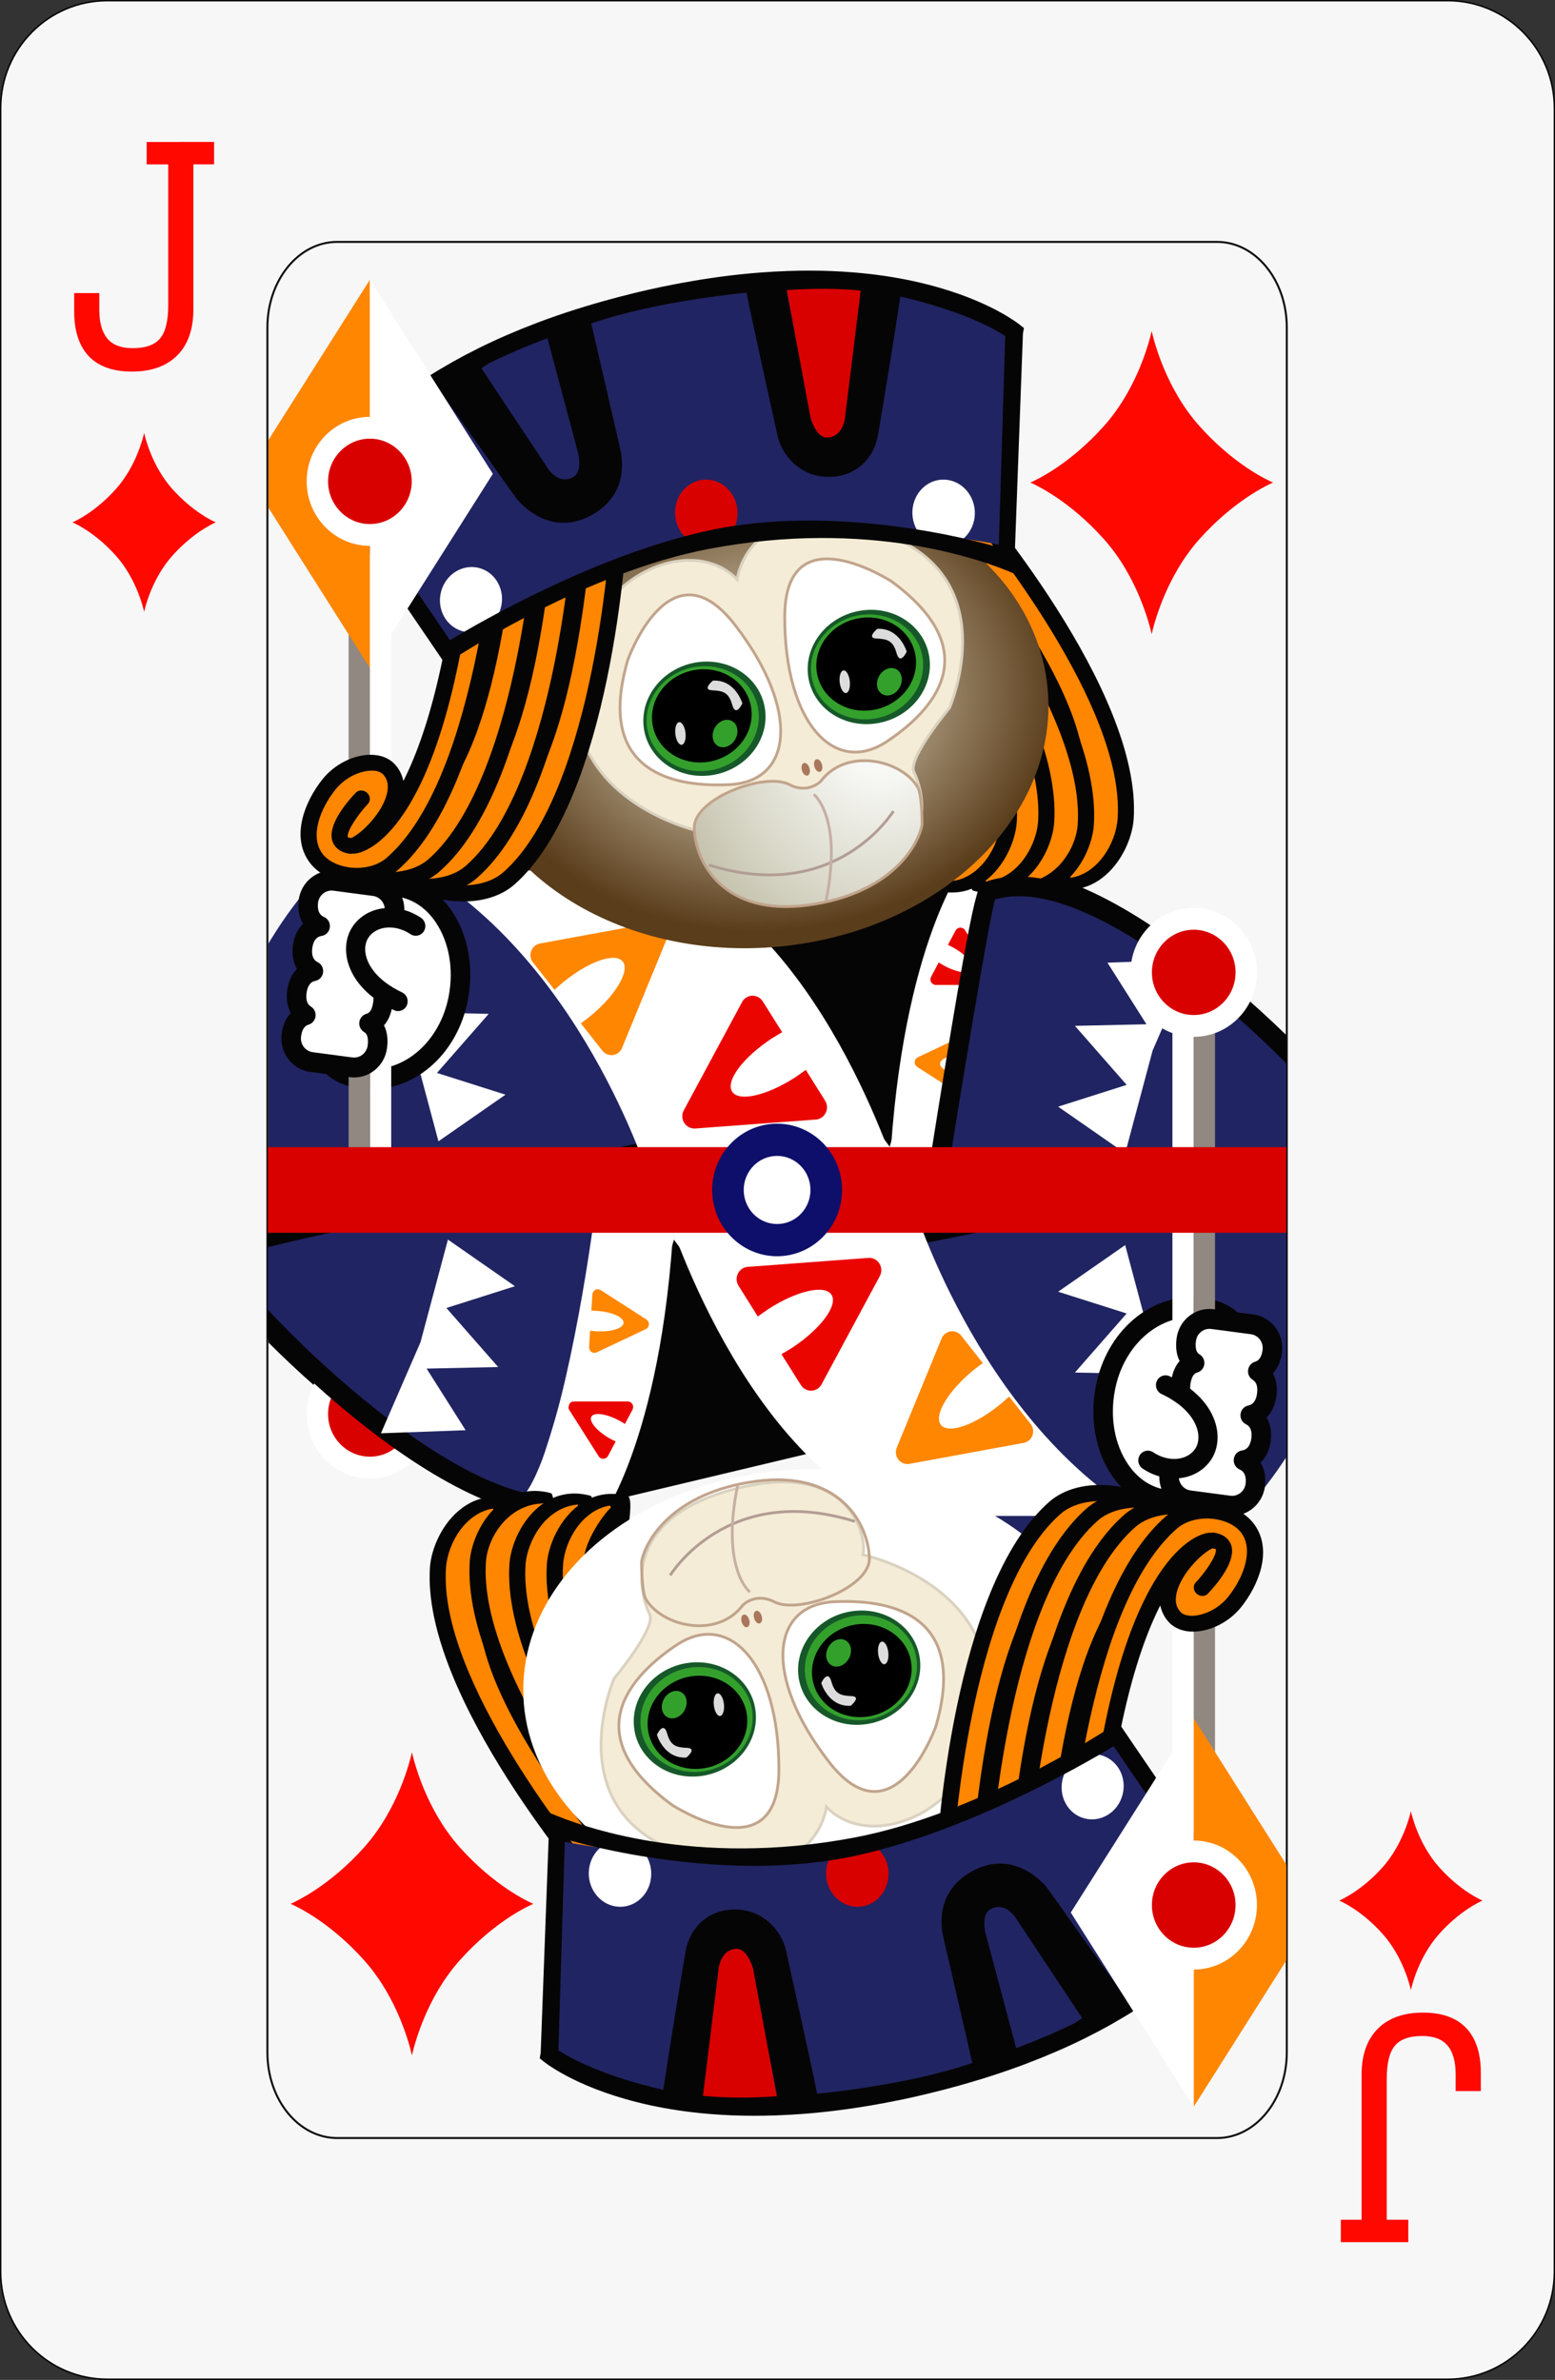 <?xml version="1.0" encoding="UTF-8" standalone="no"?>
<!-- Generator: Adobe Illustrator 12.0.0, SVG Export Plug-In . SVG Version: 6.00 Build 51448)  -->
<svg
   xmlns:dc="http://purl.org/dc/elements/1.1/"
   xmlns:cc="http://web.resource.org/cc/"
   xmlns:rdf="http://www.w3.org/1999/02/22-rdf-syntax-ns#"
   xmlns:svg="http://www.w3.org/2000/svg"
   xmlns="http://www.w3.org/2000/svg"
   xmlns:xlink="http://www.w3.org/1999/xlink"
   xmlns:sodipodi="http://sodipodi.sourceforge.net/DTD/sodipodi-0.dtd"
   xmlns:inkscape="http://www.inkscape.org/namespaces/inkscape"
   version="1.1"
   id="图层_1"
   width="98.098"
   height="150.085"
   viewBox="0 0 98.098 150.085"
   overflow="visible"
   enable-background="new 0 0 98.098 150.085"
   xml:space="preserve"
   sodipodi:version="0.32"
   inkscape:version="0.45.1"
   sodipodi:docname="24.svg"
   sodipodi:docbase="/home/zhangxin/桌面/简化版扑克"
   inkscape:output_extension="org.inkscape.output.svg.inkscape"><rect x="0" y="0" width="98.098" height="150.085" fill="#333333" stroke="none"/><defs
   id="defs724"><radialGradient
     inkscape:collect="always"
     xlink:href="#XMLID_76_"
     id="radialGradient3229"
     gradientUnits="userSpaceOnUse"
     gradientTransform="matrix(-1.069,0.145,-0.137,-1.171,2065.607,26.358)"
     cx="1853.243"
     cy="212.448"
     r="12.094" /><radialGradient
     inkscape:collect="always"
     xlink:href="#XMLID_75_"
     id="radialGradient3235"
     gradientUnits="userSpaceOnUse"
     gradientTransform="matrix(-1.251,0.145,-0.136,-0.995,2407.285,14.758)"
     cx="1859.327"
     cy="241.573"
     r="14.678" /><radialGradient
     inkscape:collect="always"
     xlink:href="#XMLID_75_"
     id="radialGradient5916"
     gradientUnits="userSpaceOnUse"
     gradientTransform="matrix(-1.251,0.145,-0.136,-0.995,2407.285,14.758)"
     cx="1859.327"
     cy="241.573"
     r="14.678" /><radialGradient
     inkscape:collect="always"
     xlink:href="#XMLID_76_"
     id="radialGradient5918"
     gradientUnits="userSpaceOnUse"
     gradientTransform="matrix(-1.069,0.145,-0.137,-1.171,2065.607,26.358)"
     cx="1853.243"
     cy="212.448"
     r="12.094" /><radialGradient
     inkscape:collect="always"
     xlink:href="#XMLID_75_"
     id="radialGradient6166"
     gradientUnits="userSpaceOnUse"
     gradientTransform="matrix(-1.251,0.145,-0.136,-0.995,2407.285,14.758)"
     cx="1859.327"
     cy="241.573"
     r="14.678" /><radialGradient
     inkscape:collect="always"
     xlink:href="#XMLID_76_"
     id="radialGradient6168"
     gradientUnits="userSpaceOnUse"
     gradientTransform="matrix(-1.069,0.145,-0.137,-1.171,2065.607,26.358)"
     cx="1853.243"
     cy="212.448"
     r="12.094" /></defs><sodipodi:namedview
   inkscape:window-height="713"
   inkscape:window-width="1024"
   inkscape:pageshadow="2"
   inkscape:pageopacity="0.0"
   guidetolerance="10.0"
   gridtolerance="10.0"
   objecttolerance="10.0"
   borderopacity="1.0"
   bordercolor="#666666"
   pagecolor="#ffffff"
   id="base"
   inkscape:zoom="3.2714793"
   inkscape:cx="49.048999"
   inkscape:cy="80.327573"
   inkscape:window-x="0"
   inkscape:window-y="0"
   inkscape:current-layer="图层_1" />
<path
   fill="#F7F7F7"
   stroke="#060506"
   stroke-width="0.088"
   d="M98.053,143.264c0,3.741-3.016,6.775-6.728,6.775H6.77  c-3.715,0-6.726-3.031-6.726-6.775V6.824c0-3.744,3.01-6.78,6.726-6.78h84.556c3.714,0,6.729,3.036,6.729,6.78L98.053,143.264  L98.053,143.264z"
   id="path3" /><g
   id="use5666"
   inkscape:tile-w="73.650827"
   inkscape:tile-h="78.153659"
   inkscape:tile-cx="49.023482"
   inkscape:tile-cy="56.14274"><path
     style="fill:#212462"
     d="M 46.621,74.939 C 46.621,74.939 44.814,51.585 30.811,50.664 C 16.806,49.743 12.29,71.252 12.29,71.252 L 12.29,75.399 L 27.714,75.192 C 21.886,76.304 12.416,78.225 12.825,78.898 C 15.292,82.942 29.367,96.928 36.351,94.256 C 36.64,94.147 38.837,80.507 39.708,75.031 L 46.621,74.939 z "
     id="path5672" /><g
     id="g5674">
	<polygon
   style="fill:#060506"
   points="46.305,59.147 60.6,55.742 57.38,68.133 56.126,72.312 46.305,59.147 "
   id="polygon5676" />
</g><g
     id="g5678">
	<path
   style="fill:#060506"
   d="M 12.261,78.556 C 12.164,78.775 12.18,79.026 12.303,79.229 C 14.852,83.407 29.107,97.699 36.568,94.846 C 37.003,94.681 37.265,94.576 40.672,72.886 L 40.812,71.997 L 39.945,72.17 L 32.022,73.753 C 12.865,77.177 12.409,78.215 12.261,78.556 z M 13.288,79.208 C 14.165,78.516 23.709,76.519 32.26,74.987 L 40.183,73.404 L 39.456,72.688 C 38.238,80.441 36.173,93.069 35.819,93.958 C 35.848,93.894 35.948,93.741 36.136,93.672 C 29.521,96.197 15.627,82.304 13.347,78.568 C 13.508,78.828 13.394,79.125 13.288,79.208 z "
   id="path5680" />
</g><g
     id="g5682">
	<polygon
   style="fill:#ffffff"
   points="27.566,82.078 30.831,85.801 26.316,85.9 28.777,89.785 24.497,89.94 23.436,89.98 25.932,84.233 27.66,77.764 31.889,80.705 27.566,82.078 "
   id="polygon5684" />
</g><g
     id="g5686">
	<path
   style="fill:#212462"
   d="M 65.906,75.716 L 57.981,77.299 C 57.981,77.299 61.335,55.966 61.694,55.829 C 68.678,53.16 82.755,67.146 85.22,71.19 C 85.811,72.157 65.906,75.716 65.906,75.716 z "
   id="path5688" />
</g><g
     id="g5690">
	<path
   style="fill:#060506"
   d="M 85.786,71.53 C 85.885,71.311 85.865,71.06 85.741,70.857 C 83.192,66.678 68.937,52.388 61.476,55.239 C 61.039,55.406 60.779,55.505 57.372,77.2 L 57.23,78.09 L 58.097,77.913 L 66.02,76.33 C 85.181,72.908 85.637,71.87 85.786,71.53 z M 84.758,70.878 C 83.88,71.574 74.336,73.57 65.787,75.1 L 57.861,76.683 L 58.59,77.399 C 59.809,69.646 61.87,57.017 62.226,56.129 C 62.199,56.197 62.099,56.345 61.91,56.417 C 68.525,53.89 82.424,67.787 84.699,71.521 C 84.538,71.258 84.652,70.961 84.758,70.878 z "
   id="path5692" />
</g><g
     id="g5694">
	<path
   style="fill:#ffffff"
   d="M 65.783,54.639 L 60.788,54.57 C 60.788,54.57 56.61,60.016 56.064,75.1 L 61.06,74.961 C 61.06,74.961 61.196,66.51 65.783,54.639 z "
   id="path5696" />
</g><g
     id="g5698">
	<path
   style="fill:#ff8600"
   d="M 60.997,65.212 L 57.899,66.676 C 57.789,66.728 57.711,66.841 57.706,66.968 C 57.697,67.093 57.76,67.215 57.861,67.282 L 60.75,69.137 C 60.852,69.202 60.979,69.207 61.085,69.151 C 61.189,69.097 61.263,68.987 61.273,68.866 L 61.335,67.836 C 61.258,67.834 61.095,67.832 60.992,67.826 C 60.039,67.764 59.279,67.426 59.304,67.07 C 59.325,66.716 60.116,66.478 61.075,66.541 C 61.174,66.547 61.319,66.565 61.415,66.577 L 61.478,65.546 C 61.484,65.424 61.428,65.308 61.332,65.238 C 61.23,65.171 61.102,65.16 60.997,65.212 z "
   id="path5700" />
</g><g
     id="g5702">
	<path
   style="fill:#eb0500"
   d="M 60.876,58.657 L 62.73,61.577 C 62.797,61.684 62.803,61.819 62.746,61.931 C 62.686,62.041 62.569,62.112 62.446,62.112 L 59.037,62.114 C 58.92,62.114 58.808,62.049 58.746,61.943 C 58.684,61.839 58.684,61.709 58.737,61.602 L 59.218,60.695 C 59.283,60.737 59.424,60.824 59.511,60.872 C 60.354,61.339 61.17,61.463 61.336,61.15 C 61.503,60.838 60.953,60.207 60.108,59.74 C 60.024,59.694 59.888,59.628 59.802,59.587 L 60.285,58.679 C 60.344,58.572 60.449,58.504 60.567,58.498 C 60.698,58.495 60.811,58.555 60.876,58.657 z "
   id="path5704" />
</g><g
     id="g5706">
	<path
   style="fill:#ffffff"
   d="M 61.168,73.616 L 60.882,73.304 L 60.555,73.571 C 60.766,72.006 62.661,58.363 65.29,55.591 L 65.731,56.027 C 63.71,58.163 61.909,68.101 61.168,73.636 L 61.131,73.928 C 61.124,73.95 60.841,73.93 60.841,73.93 L 60.553,73.91 L 60.553,73.616 L 61.168,73.616 L 61.168,73.616 z "
   id="path5708" />
</g><g
     id="g5710">
	<polygon
   style="fill:#ffffff"
   points="70.481,68.008 67.214,64.284 71.729,64.186 69.268,60.301 73.546,60.145 74.611,60.106 72.114,65.853 70.384,72.321 66.157,69.381 70.481,68.008 "
   id="polygon5712" />
</g><g
     id="g5714">
	<path
   style="fill:#ffffff"
   d="M 42.4,54.895 L 26.698,54.895 C 37.108,61.179 41.177,74.972 41.177,74.972 L 56.88,74.972 C 56.879,74.972 52.406,59.505 42.4,54.895 z "
   id="path5716" />
</g><g
     id="g5718">
	<path
   style="fill:#eb0500"
   d="M 46.812,63.196 L 43.138,70.021 C 43.003,70.269 43.014,70.572 43.165,70.812 C 43.314,71.048 43.58,71.186 43.858,71.167 L 51.47,70.602 C 51.738,70.583 51.974,70.421 52.091,70.174 C 52.214,69.933 52.195,69.642 52.052,69.412 L 50.833,67.469 C 50.688,67.574 50.394,67.789 50.21,67.913 C 48.403,69.094 46.599,69.507 46.184,68.838 C 45.763,68.167 46.884,66.671 48.688,65.488 C 48.874,65.369 49.161,65.2 49.344,65.096 L 48.119,63.149 C 47.974,62.92 47.72,62.786 47.452,62.794 C 47.182,62.802 46.938,62.956 46.812,63.196 z "
   id="path5720" />
</g><g
     id="g5722">
	<path
   style="fill:#ff8600"
   d="M 34.064,59.501 L 41.268,58.178 C 41.53,58.13 41.798,58.232 41.966,58.445 C 42.131,58.654 42.172,58.945 42.07,59.196 L 39.241,66.085 C 39.143,66.326 38.925,66.498 38.67,66.533 C 38.418,66.571 38.163,66.466 38.003,66.262 L 36.643,64.536 C 36.78,64.435 37.065,64.224 37.227,64.091 C 38.834,62.78 39.753,61.233 39.285,60.637 C 38.816,60.042 37.139,60.625 35.534,61.938 C 35.373,62.068 35.131,62.287 34.983,62.425 L 33.624,60.696 C 33.464,60.492 33.422,60.216 33.512,59.97 C 33.601,59.726 33.81,59.546 34.064,59.501 z "
   id="path5724" />
</g><g
     id="g5726">
	<polygon
   style="fill:#ffffff"
   points="27.566,67.662 30.831,63.937 26.316,63.839 28.777,59.954 24.497,59.799 23.436,59.758 25.932,65.506 27.66,71.974 31.889,69.034 27.566,67.662 "
   id="polygon5728" />
</g><g
     id="g5730">
	<path
   style="fill:#ff8600"
   d="M 57.78,31.049 C 67.69,42.786 68.396,47.974 67.705,50.157 C 67.339,51.309 66.795,56.007 66.924,55.952 C 69.112,55.058 70.893,53.393 71.014,51.637 C 71.56,43.584 60.621,31.061 60.621,31.061 L 57.78,31.049 z "
   id="path5732" />
</g><g
     id="g5734">
	<path
   style="fill:#060506"
   d="M 58.853,31.542 C 58.712,31.375 58.572,31.207 58.43,31.038 C 58.43,31.134 58.411,31.232 58.368,31.323 C 58.322,31.41 58.259,31.481 58.18,31.539 L 58.853,31.542 z "
   id="path5736" />
</g><g
     id="g5738">
	<path
   style="fill:#060506"
   d="M 66.416,55.961 C 67.545,56.257 68.572,56.07 69.478,55.405 C 70.769,54.456 71.44,52.798 71.518,51.659 C 72.07,43.523 61.465,31.263 61.014,30.745 C 60.92,30.637 60.779,30.575 60.629,30.574 C 60.629,30.574 57.789,30.562 57.793,30.562 C 57.593,30.562 57.403,30.672 57.315,30.844 C 57.228,31.014 57.253,31.217 57.377,31.359 C 67.345,43.167 67.815,48.123 67.208,50.026 C 67.107,50.355 65.924,55.133 66.338,55.891 C 66.363,55.93 66.386,55.953 66.416,55.961 z M 57.765,31.684 L 57.766,31.537 C 57.968,31.537 58.151,31.429 58.241,31.254 C 58.329,31.085 58.304,30.883 58.181,30.739 L 58.181,30.739 L 58.181,30.739 L 58.288,30.642 C 58.288,30.643 58.288,30.643 58.288,30.643 C 58.548,30.947 58.795,31.246 59.039,31.542 L 60.176,31.547 C 60.148,31.514 60.123,31.488 60.114,31.474 L 60.114,31.474 C 60.114,31.473 60.114,31.473 60.114,31.473 L 60.13,31.463 L 60.227,31.378 C 60.32,31.486 60.457,31.548 60.609,31.548 L 60.609,31.548 L 60.609,31.695 L 60.608,31.695 L 60.608,31.695 L 60.497,31.695 C 62.185,33.703 70.981,44.542 70.507,51.615 C 70.395,53.223 69.229,55.111 67.534,55.357 L 67.495,55.216 C 67.483,55.222 67.476,55.23 67.476,55.23 C 67.541,55.133 67.646,54.203 67.738,53.383 C 67.869,52.195 68.019,50.847 68.197,50.287 C 68.985,47.809 67.985,42.577 58.98,31.688 L 57.765,31.684 z "
   id="path5740" />
</g><g
     id="g5742">
	<path
   style="fill:#ff8600"
   d="M 55.268,31.424 C 65.177,43.161 65.883,48.35 65.19,50.533 C 64.822,51.685 64.277,56.383 64.407,56.328 C 66.598,55.433 68.38,53.769 68.499,52.014 C 69.046,43.96 58.106,31.437 58.106,31.437 L 55.268,31.424 z "
   id="path5744" />
</g><g
     id="g5746">
	<path
   style="fill:#060506"
   d="M 56.338,31.917 C 56.196,31.75 56.06,31.583 55.918,31.413 C 55.918,31.511 55.897,31.608 55.855,31.699 C 55.811,31.786 55.746,31.856 55.667,31.914 L 56.338,31.917 z "
   id="path5748" />
</g><g
     id="g5750">
	<path
   style="fill:#060506"
   d="M 63.903,56.336 C 65.031,56.633 66.062,56.445 66.967,55.78 C 68.259,54.83 68.928,53.172 69.006,52.035 C 69.558,43.899 58.952,31.639 58.502,31.12 C 58.402,31.012 58.267,30.951 58.114,30.95 L 55.276,30.937 C 55.079,30.937 54.891,31.047 54.803,31.219 C 54.718,31.39 54.741,31.592 54.861,31.735 C 64.833,43.541 65.3,48.498 64.695,50.401 C 64.595,50.731 63.41,55.508 63.825,56.267 C 63.85,56.305 63.875,56.328 63.903,56.336 z M 65.679,50.665 C 66.466,48.185 65.468,42.953 56.461,32.064 L 55.252,32.059 L 55.252,31.912 C 55.454,31.912 55.638,31.803 55.729,31.629 C 55.814,31.46 55.791,31.257 55.668,31.114 L 55.668,31.114 L 55.668,31.114 L 55.773,31.018 C 55.775,31.018 55.775,31.019 55.775,31.019 C 56.034,31.323 56.279,31.621 56.524,31.917 L 57.661,31.922 C 57.636,31.89 57.608,31.865 57.599,31.85 C 57.598,31.85 57.598,31.85 57.598,31.85 L 57.616,31.834 L 57.711,31.753 C 57.804,31.862 57.94,31.923 58.093,31.924 L 58.093,31.924 L 58.093,32.071 L 58.093,32.071 L 58.093,32.071 L 57.98,32.07 C 59.666,34.077 68.464,44.928 67.987,51.991 C 67.872,53.647 66.43,55.849 64.029,55.674 L 64.008,55.532 C 64,55.535 63.996,55.54 63.996,55.54 C 64.04,55.493 64.298,55.004 65.679,50.665 z "
   id="path5752" />
</g><g
     id="g5754">
	<path
   style="fill:#ff8600"
   d="M 52.766,31.26 C 62.675,42.997 63.381,48.185 62.688,50.368 C 62.321,51.52 61.775,56.218 61.905,56.164 C 64.095,55.269 65.876,53.605 65.997,51.849 C 66.545,43.795 55.603,31.272 55.603,31.272 L 52.766,31.26 z "
   id="path5756" />
</g><g
     id="g5758">
	<path
   style="fill:#060506"
   d="M 53.837,31.753 C 53.694,31.586 53.557,31.418 53.413,31.249 C 53.415,31.346 53.396,31.444 53.351,31.534 C 53.307,31.622 53.239,31.692 53.163,31.75 L 53.837,31.753 z "
   id="path5760" />
</g><g
     id="g5762">
	<path
   style="fill:#060506"
   d="M 61.401,56.172 C 62.529,56.468 63.559,56.281 64.465,55.615 C 65.756,54.665 66.426,53.009 66.504,51.871 C 67.057,43.721 56.449,31.474 56,30.957 C 55.902,30.849 55.767,30.787 55.612,30.786 C 55.612,30.786 52.775,30.773 52.776,30.773 C 52.578,30.773 52.389,30.883 52.302,31.055 C 52.216,31.226 52.239,31.429 52.362,31.571 C 62.331,43.379 62.8,48.334 62.193,50.237 C 62.085,50.612 60.908,55.35 61.323,56.103 C 61.349,56.142 61.374,56.164 61.401,56.172 z M 62.601,53.3 C 62.805,52.174 63.016,51.009 63.177,50.5 C 63.965,48.022 62.966,42.79 53.958,31.9 L 52.748,31.895 L 52.749,31.748 C 52.952,31.748 53.136,31.64 53.227,31.465 C 53.312,31.298 53.289,31.095 53.168,30.95 L 53.272,30.854 C 53.529,31.159 53.777,31.457 54.022,31.753 L 55.16,31.758 C 55.135,31.726 55.107,31.7 55.098,31.685 L 55.098,31.685 L 55.098,31.685 L 55.106,31.679 L 55.21,31.589 C 55.303,31.697 55.439,31.759 55.592,31.76 L 55.593,31.76 L 55.592,31.907 L 55.591,31.907 L 55.591,31.907 L 55.48,31.907 C 57.167,33.913 65.964,44.765 65.487,51.827 C 65.387,53.241 64.274,55.421 62.199,55.614 L 62.17,55.473 C 62.153,55.478 62.149,55.484 62.149,55.485 C 62.225,55.379 62.425,54.275 62.601,53.3 z "
   id="path5764" />
</g><g
     id="g5766">
	<path
   style="fill:#ff8600"
   d="M 50.406,31.237 C 60.315,42.974 61.021,48.162 60.326,50.346 C 59.963,51.498 59.417,56.196 59.549,56.142 C 61.737,55.246 63.517,53.581 63.637,51.827 C 64.18,43.774 53.242,31.25 53.242,31.25 L 50.406,31.237 z "
   id="path5768" />
</g><g
     id="g5770">
	<path
   style="fill:#060506"
   d="M 59.04,56.15 C 60.171,56.446 61.196,56.259 62.102,55.593 C 63.394,54.644 64.066,52.987 64.144,51.848 C 64.694,43.728 54.091,31.453 53.639,30.935 C 53.544,30.827 53.403,30.765 53.253,30.764 L 50.414,30.751 C 50.217,30.75 50.029,30.861 49.943,31.032 C 49.855,31.201 49.879,31.405 49.999,31.548 C 59.966,43.352 60.438,48.309 59.832,50.213 C 59.731,50.543 58.551,55.332 58.963,56.079 C 58.987,56.119 59.012,56.143 59.04,56.15 z M 59.838,44.559 C 58.15,40.738 55.364,36.473 51.588,31.878 L 50.39,31.873 L 50.39,31.726 C 50.594,31.726 50.776,31.618 50.866,31.444 C 50.953,31.276 50.928,31.075 50.807,30.93 L 50.806,30.93 L 50.806,30.93 L 50.806,30.93 L 50.913,30.834 C 51.17,31.136 51.404,31.434 51.651,31.733 L 52.797,31.738 C 52.765,31.698 52.735,31.67 52.735,31.665 L 52.843,31.567 C 52.938,31.675 53.076,31.738 53.229,31.738 L 53.229,31.884 L 53.229,31.884 L 53.229,31.884 L 53.114,31.884 C 53.866,32.778 56.07,35.478 58.218,38.812 C 60.607,42.519 63.396,47.784 63.121,51.806 C 63.011,53.414 61.844,55.302 60.149,55.548 L 60.111,55.408 C 60.289,55.313 62.049,53.187 61.822,51.52 C 61.659,50.278 61.345,47.966 59.838,44.559 z "
   id="path5772" />
</g><g
     id="g5774">
	<path
   style="fill:#060506"
   d="M 51.467,31.73 C 51.326,31.563 51.195,31.398 51.055,31.23 C 51.055,31.325 51.035,31.422 50.993,31.511 C 50.948,31.598 50.885,31.669 50.805,31.727 L 51.467,31.73 z "
   id="path5776" />
</g><g
     id="g5778">
	<ellipse
   style="fill:#ffffff"
   sodipodi:ry="13.924"
   sodipodi:rx="18.419001"
   sodipodi:cy="43.925999"
   sodipodi:cx="47.213001"
   cx="47.213"
   cy="43.926"
   rx="18.419"
   ry="13.924"
   id="ellipse5780" />
</g><g
     id="g5782">
	<path
   style="fill:#ffffff"
   d="M 46.963,31.918 C 47.187,33.05 46.506,34.16 45.44,34.4 C 44.375,34.636 43.331,33.912 43.107,32.779 C 42.885,31.647 43.566,30.536 44.633,30.298 C 45.698,30.06 46.74,30.786 46.963,31.918 z "
   id="path5784" />
</g><g
     id="g5786">
	<path
   style="fill:#d90000"
   d="M 36.287,30.21 C 35.483,30.673 34.607,29.79 34.546,29.708 L 30.216,23.182 C 30.348,23.091 30.485,23.004 30.62,22.915 C 31.74,22.366 33.21,21.614 34.57,21.104 C 35.139,23.238 36.591,28.593 36.594,28.597 C 36.597,28.609 36.858,29.881 36.287,30.21 z "
   id="path5788" />
</g><g
     id="g5790">
	<path
   style="fill:#ffffff"
   d="M 34.895,19.94 C 34.877,19.97 37.147,28.384 37.147,28.384"
   id="path5792" />
</g><g
     id="g5794">
	<path
   style="fill:#ffffff"
   d="M 20.514,61.017 C 19.946,64.702 19.483,67.69 22.996,68.035 C 25.672,68.298 28.284,66.266 28.914,62.927 C 29.544,59.588 27.923,56.419 25.277,55.942 C 21.685,55.295 21.084,57.331 20.514,61.017 z "
   id="path5796" />
</g><g
     id="g5798">
	<path
   style="fill:#060506"
   d="M 22.652,56.836 C 23.194,56.442 24.016,56.353 25.171,56.562 C 26.091,56.728 26.895,57.281 27.488,58.164 C 28.331,59.412 28.63,61.106 28.309,62.809 C 27.769,65.673 25.508,67.652 23.055,67.41 C 22.171,67.324 21.572,67.056 21.219,66.591 C 20.435,65.561 20.753,63.504 21.122,61.12 C 21.122,61.12 21.122,61.12 21.122,61.115 L 21.122,61.115 C 21.423,59.164 21.748,57.495 22.652,56.836 z M 21.937,55.813 C 20.641,56.757 20.263,58.604 19.904,60.924 C 19.493,63.594 19.135,65.9 20.245,67.359 C 20.818,68.114 21.7,68.538 22.938,68.66 C 26.028,68.964 28.858,66.551 29.52,63.045 C 29.903,61.013 29.532,58.973 28.503,57.45 C 27.728,56.302 26.62,55.545 25.386,55.323 C 23.867,55.05 22.771,55.205 21.937,55.813 z "
   id="path5800" />
</g><g
     id="g5802">
	<polygon
   style="fill:#ffffff"
   points="24.68,34.797 24.68,88.243 23.335,89.5 23.335,34.797 24.68,34.797 "
   id="polygon5804" />
</g><g
     id="g5806">
	<polygon
   style="fill:#908881"
   points="21.992,34.797 23.335,34.797 23.335,89.5 21.992,90.758 21.992,34.797 "
   id="polygon5808" />
</g><g
     id="g5810">
	<path
   style="fill:#ffffff"
   d="M 19.347,89.172 C 19.347,91.419 21.134,93.238 23.335,93.238 C 25.537,93.238 27.323,91.419 27.323,89.172 C 27.323,86.929 25.537,85.107 23.335,85.107 C 21.134,85.105 19.347,86.927 19.347,89.172 z "
   id="path5812" />
</g><g
     id="g5814">
	<path
   style="fill:#d90000"
   d="M 20.696,89.172 C 20.696,90.655 21.879,91.863 23.335,91.863 C 24.791,91.863 25.974,90.655 25.974,89.172 C 25.974,87.691 24.791,86.483 23.335,86.483 C 21.879,86.481 20.696,87.689 20.696,89.172 z "
   id="path5816" />
</g><g
     id="g5818">
	<path
   style="fill:#ffffff"
   d="M 19.088,59.713 C 19.176,59.026 19.557,58.494 20.198,58.402 C 19.6,58.145 19.366,57.532 19.452,56.845 C 19.557,56.02 20.298,55.438 21.106,55.545 L 23.604,55.876 C 24.414,55.983 24.985,56.738 24.879,57.564 C 24.793,58.252 24.449,58.788 23.809,58.88 C 24.406,59.136 24.603,59.744 24.516,60.431 C 24.432,61.094 24.12,61.619 23.509,61.736 C 24.071,62.008 24.239,62.597 24.156,63.26 C 24.076,63.877 23.829,64.383 23.278,64.54 C 23.772,64.838 23.884,65.39 23.806,66.007 C 23.702,66.833 22.961,67.415 22.152,67.308 L 19.653,66.977 C 18.844,66.87 18.274,66.113 18.379,65.289 C 18.457,64.671 18.742,64.171 19.294,64.012 C 18.799,63.715 18.649,63.158 18.728,62.54 C 18.812,61.876 19.161,61.357 19.772,61.241 C 19.21,60.969 19.004,60.376 19.088,59.713 z "
   id="path5820" />
</g><g
     id="g5822">
	<path
   style="fill:#060506"
   d="M 19.508,61.809 C 19.265,61.692 19.127,61.431 19.161,61.161 C 19.195,60.89 19.397,60.674 19.658,60.624 C 18.819,60.784 18.242,61.471 18.119,62.459 C 17.998,63.389 18.314,64.153 18.981,64.555 C 18.769,64.427 18.651,64.181 18.683,63.931 C 18.715,63.682 18.889,63.475 19.128,63.408 C 18.381,63.622 17.887,64.278 17.768,65.209 C 17.697,65.773 17.844,66.333 18.186,66.786 C 18.527,67.239 19.02,67.528 19.576,67.6 L 22.071,67.931 C 23.217,68.082 24.269,67.257 24.417,66.088 C 24.573,64.864 24.053,64.276 23.589,63.998 C 23.802,64.125 23.919,64.372 23.887,64.621 C 23.855,64.87 23.682,65.078 23.443,65.144 C 23.962,64.997 24.609,64.563 24.765,63.338 C 24.893,62.326 24.532,61.534 23.774,61.167 C 24.014,61.283 24.153,61.545 24.12,61.814 C 24.086,62.085 23.885,62.301 23.623,62.352 C 24.45,62.194 24.997,61.522 25.125,60.511 C 25.256,59.472 24.854,58.646 24.048,58.298 C 24.302,58.408 24.455,58.679 24.419,58.958 C 24.383,59.238 24.17,59.46 23.895,59.5 C 24.76,59.375 25.358,58.68 25.49,57.642 C 25.563,57.077 25.416,56.517 25.074,56.064 C 24.731,55.612 24.238,55.323 23.685,55.251 L 21.186,54.92 C 20.041,54.768 18.991,55.595 18.841,56.764 C 18.713,57.78 19.141,58.628 19.958,58.979 C 19.702,58.869 19.549,58.6 19.584,58.318 C 19.621,58.038 19.836,57.817 20.111,57.777 C 19.232,57.902 18.607,58.612 18.477,59.63 C 18.351,60.621 18.735,61.435 19.508,61.809 z M 20.382,61.323 C 20.416,61.052 20.277,60.789 20.036,60.674 C 19.686,60.504 19.659,60.103 19.7,59.795 C 19.734,59.534 19.853,59.086 20.283,59.025 C 20.558,58.985 20.773,58.763 20.808,58.483 C 20.843,58.203 20.692,57.933 20.435,57.823 C 20.035,57.651 20.031,57.186 20.064,56.927 C 20.124,56.447 20.558,56.107 21.028,56.169 L 23.525,56.5 C 23.754,56.53 23.958,56.649 24.097,56.834 C 24.237,57.02 24.299,57.251 24.268,57.482 C 24.208,57.953 24.025,58.214 23.721,58.257 C 23.448,58.297 23.234,58.518 23.198,58.799 C 23.163,59.079 23.315,59.349 23.571,59.459 C 23.852,59.582 23.965,59.88 23.904,60.352 C 23.817,61.038 23.5,61.1 23.396,61.119 C 23.135,61.17 22.933,61.387 22.899,61.656 C 22.865,61.925 23.004,62.187 23.246,62.304 C 23.34,62.351 23.631,62.491 23.546,63.179 C 23.462,63.837 23.208,63.909 23.112,63.936 C 22.873,64.005 22.699,64.211 22.667,64.459 C 22.636,64.71 22.751,64.954 22.966,65.082 C 23.052,65.133 23.28,65.27 23.195,65.927 C 23.135,66.407 22.702,66.747 22.232,66.686 L 19.734,66.355 C 19.506,66.324 19.302,66.206 19.162,66.02 C 19.023,65.833 18.961,65.603 18.992,65.369 C 19.044,64.947 19.203,64.693 19.462,64.619 C 19.7,64.551 19.875,64.344 19.906,64.095 C 19.938,63.845 19.82,63.601 19.607,63.473 C 19.377,63.333 19.284,63.048 19.34,62.621 C 19.38,62.314 19.506,61.933 19.886,61.86 C 20.149,61.808 20.349,61.591 20.382,61.323 z "
   id="path5824" />
</g><g
     id="g5826">
	<path
   style="fill:#ffffff"
   d="M 26.229,58.396 C 24.979,57.557 23.411,57.745 22.723,58.813 C 22.037,59.88 23.142,62.231 25.786,63.484"
   id="path5828" />
</g><g
     id="g5830">
	<path
   style="fill:#060506"
   d="M 25.896,58.911 C 25.359,58.551 24.729,58.411 24.171,58.53 C 23.885,58.591 23.488,58.748 23.228,59.151 C 23.028,59.464 22.983,59.899 23.108,60.346 C 23.25,60.849 23.731,61.81 25.37,62.586 L 25.37,62.586 C 25.673,62.73 25.803,63.096 25.663,63.405 C 25.523,63.714 25.162,63.848 24.861,63.706 L 24.861,63.706 C 23.321,62.977 22.286,61.904 21.947,60.684 C 21.725,59.892 21.823,59.087 22.217,58.474 C 22.597,57.884 23.204,57.474 23.925,57.322 C 24.796,57.138 25.756,57.342 26.562,57.881 L 26.562,57.881 C 26.839,58.069 26.917,58.451 26.735,58.735 C 26.552,59.018 26.176,59.098 25.896,58.911 L 25.896,58.911 z "
   id="path5832" />
</g><g
     id="g5834">
	<path
   style="fill:#ff0800"
   d="M 64.996,30.431 C 65.364,30.278 67.457,29.303 69.622,26.889 C 71.789,24.48 72.533,21.417 72.654,20.876 C 72.775,21.417 73.521,24.48 75.685,26.889 C 77.85,29.303 79.946,30.278 80.31,30.431 C 79.946,30.592 77.85,31.567 75.685,33.979 C 73.521,36.392 72.775,39.451 72.654,39.991 C 72.533,39.451 71.789,36.392 69.622,33.979 C 67.457,31.566 65.366,30.591 64.996,30.431 z "
   id="path5836" />
</g><path
     style="fill:url(#radialGradient5916)"
     d="M 29.297,47.181 C 30.401,55.242 39.518,60.821 49.662,59.642 C 59.804,58.462 67.132,50.971 66.032,42.911 C 64.928,34.849 55.809,29.27 45.667,30.449 C 35.523,31.629 28.195,39.12 29.297,47.181 z "
     id="path5838" /><path
     style="fill:#f4ecd6;stroke:#dad2c0;stroke-width:0.176"
     d="M 46.506,36.549 C 46.506,36.549 47.144,30.907 55.364,33.531 C 63.592,36.155 59.898,44.644 59.898,44.644 C 59.898,44.644 57.252,47.812 57.653,48.678 C 58.715,50.964 58.674,55.183 51.716,56.734 C 44.758,58.285 43.921,53.326 44.206,52.442 C 44.206,52.442 36.095,50.769 36.295,43.615 C 36.502,36.462 43.547,33.449 46.506,36.549 z "
     id="path5840" /><path
     style="fill:#ffffff;stroke:#c1a48c;stroke-width:0.176"
     d="M 56.252,36.672 C 56.252,36.672 49.506,32.276 49.505,38.919 C 49.503,45.562 52.631,49.002 55.998,46.731 C 59.37,44.46 61.933,40.85 56.252,36.672 z "
     id="path5842" /><path
     style="fill:#ffffff;stroke:#c1a48c;stroke-width:0.176"
     d="M 39.605,41.616 C 39.605,41.616 42.273,34.114 46.364,39.407 C 50.453,44.699 50.077,49.294 45.995,49.483 C 41.913,49.672 37.651,48.314 39.605,41.616 z "
     id="path5844" /><path
     style="fill:url(#radialGradient5918);stroke:#c1a48c;stroke-width:0.176"
     d="M 58.167,52.013 C 58.167,52.013 58.179,50.132 57.892,49.642 C 56.893,47.938 53.413,47.102 51.777,49.27 C 51.777,49.27 50.984,50.095 49.79,49.474 C 48.247,48.673 43.743,50.364 43.799,52.223 C 43.864,54.484 45.745,57.787 50.983,57.075 C 56.218,56.362 57.93,53.324 58.167,52.013 z "
     id="path5846" /><path
     style="fill:none;stroke:#b29d94;stroke-width:0.176"
     d="M 56.361,51.15 C 56.361,51.15 52.771,57.074 44.715,54.547"
     id="path5848" /><path
     style="fill:none;stroke:#c6afa4;stroke-width:0.176"
     d="M 51.336,50.094 C 51.336,50.094 53.184,51.52 52.113,56.8"
     id="path5850" /><path
     style="fill:#165829"
     d="M 50.976,42.584 C 51.205,44.553 53.108,45.916 55.225,45.628 C 57.34,45.34 58.871,43.509 58.64,41.54 C 58.411,39.571 56.506,38.207 54.39,38.495 C 52.274,38.783 50.746,40.614 50.976,42.584 z "
     id="path5852" /><path
     style="fill:#33a02c"
     d="M 51.182,42.535 C 51.393,44.343 53.138,45.594 55.08,45.329 C 57.019,45.065 58.427,43.384 58.217,41.577 C 58.004,39.769 56.26,38.518 54.317,38.783 C 52.374,39.048 50.969,40.728 51.182,42.535 z "
     id="path5854" /><path
     d="M 51.518,42.304 C 51.706,43.911 53.258,45.022 54.984,44.787 C 56.713,44.552 57.959,43.06 57.769,41.454 C 57.581,39.847 56.03,38.736 54.303,38.971 C 52.578,39.205 51.33,40.698 51.518,42.304 z "
     id="path5856" /><path
     style="fill:#33a02c"
     d="M 55.393,42.777 C 55.215,43.24 55.392,43.713 55.788,43.833 C 56.183,43.954 56.642,43.676 56.821,43.213 C 57.001,42.75 56.823,42.277 56.43,42.156 C 56.036,42.036 55.571,42.313 55.393,42.777 z "
     id="path5858" /><path
     style="opacity:0.86;fill:#ffffff"
     enable-background="new    "
     d="M 57.199,41.094 C 57.199,41.094 56.764,39.583 55.345,39.656 C 55.345,39.656 54.634,40.236 55.285,40.267 C 55.936,40.299 56.336,40.366 56.557,41.181 C 56.787,41.996 57.199,41.094 57.199,41.094 z "
     id="path5860" /><path
     style="opacity:0.86;fill:#ffffff"
     enable-background="new    "
     d="M 52.973,43.036 C 53.019,43.431 53.201,43.73 53.377,43.705 C 53.553,43.682 53.653,43.343 53.608,42.948 C 53.562,42.554 53.382,42.254 53.211,42.279 C 53.036,42.303 52.927,42.642 52.973,43.036 z "
     id="path5862" /><path
     style="fill:#165829"
     d="M 40.607,45.847 C 40.837,47.816 42.739,49.18 44.856,48.891 C 46.973,48.603 48.502,46.773 48.272,44.803 C 48.041,42.834 46.139,41.471 44.023,41.759 C 41.906,42.047 40.378,43.878 40.607,45.847 z "
     id="path5864" /><path
     style="fill:#33a02c"
     d="M 40.813,45.8 C 41.025,47.608 42.771,48.858 44.714,48.594 C 46.655,48.33 48.058,46.65 47.848,44.842 C 47.638,43.034 45.892,41.783 43.95,42.047 C 42.006,42.311 40.602,43.992 40.813,45.8 z "
     id="path5866" /><path
     d="M 41.15,45.569 C 41.337,47.175 42.889,48.287 44.614,48.053 C 46.341,47.818 47.587,46.325 47.4,44.718 C 47.212,43.113 45.66,42.001 43.935,42.236 C 42.21,42.47 40.961,43.963 41.15,45.569 z "
     id="path5868" /><path
     style="fill:#33a02c"
     d="M 45.025,46.041 C 44.848,46.504 45.023,46.977 45.417,47.097 C 45.811,47.217 46.275,46.94 46.453,46.476 C 46.63,46.013 46.455,45.541 46.061,45.421 C 45.666,45.3 45.202,45.578 45.025,46.041 z "
     id="path5870" /><path
     style="opacity:0.86;fill:#ffffff"
     enable-background="new    "
     d="M 46.832,44.359 C 46.832,44.359 46.396,42.848 44.977,42.921 C 44.977,42.921 44.266,43.501 44.919,43.532 C 45.57,43.565 45.967,43.631 46.193,44.446 C 46.418,45.26 46.832,44.359 46.832,44.359 z "
     id="path5872" /><path
     style="opacity:0.86;fill:#ffffff"
     enable-background="new    "
     d="M 42.605,46.3 C 42.651,46.694 42.833,46.993 43.009,46.969 C 43.185,46.945 43.29,46.606 43.244,46.212 C 43.198,45.818 43.018,45.519 42.843,45.543 C 42.665,45.567 42.56,45.906 42.605,46.3 z "
     id="path5874" /><path
     style="fill:#a9775d"
     d="M 51.378,48.344 C 51.44,48.563 51.598,48.711 51.73,48.674 C 51.861,48.637 51.918,48.43 51.855,48.211 C 51.793,47.992 51.634,47.844 51.504,47.881 C 51.372,47.917 51.316,48.125 51.378,48.344 z "
     id="path5876" /><path
     style="fill:#a9775d"
     d="M 50.589,48.579 C 50.651,48.798 50.81,48.946 50.942,48.908 C 51.073,48.872 51.13,48.664 51.067,48.445 C 51.005,48.226 50.847,48.078 50.715,48.116 C 50.583,48.151 50.528,48.359 50.589,48.579 z "
     id="path5878" /><path
     style="fill:#ff8600"
     d="M 37.005,31.273 C 35.924,46.726 32.787,50.917 30.749,51.969 C 29.67,52.523 25.974,55.468 26.106,55.524 C 28.32,56.46 30.778,56.556 32.101,55.397 C 38.16,50.069 39.052,33.32 39.052,33.32 L 37.005,31.273 z "
     id="path5880" /><path
     style="fill:#060506"
     d="M 39.56,33.381 C 39.567,33.237 39.51,33.092 39.403,32.984 C 39.403,32.984 37.356,30.937 37.355,30.937 C 37.212,30.792 37.001,30.737 36.817,30.797 C 36.634,30.855 36.509,31.016 36.497,31.205 C 35.408,46.748 32.263,50.607 30.49,51.521 C 30.256,51.667 25.636,55.006 25.699,55.708 C 25.719,55.904 25.851,56.082 26.037,56.162 C 28.49,57.2 31.008,57.05 32.454,55.78 C 38.578,50.396 39.522,34.072 39.56,33.381 z M 31.745,55.014 C 30.763,55.876 29.045,56.063 27.283,55.559 C 27.014,55.803 26.822,55.989 26.765,56.062 L 26.764,56.061 C 26.764,56.062 26.764,56.062 26.764,56.062 L 26.648,55.971 C 26.648,55.971 26.649,55.971 26.649,55.97 C 26.682,55.929 26.754,55.781 26.697,55.59 C 26.65,55.436 26.535,55.311 26.382,55.246 L 26.439,55.11 C 26.707,55.224 26.975,55.318 27.243,55.398 C 28.262,54.478 30.266,52.798 31.008,52.416 C 33.322,51.223 36.278,46.79 37.418,32.585 L 36.549,31.715 C 36.548,31.715 36.548,31.715 36.548,31.714 L 36.548,31.714 L 36.548,31.714 L 36.652,31.61 C 36.798,31.754 37.01,31.808 37.194,31.75 C 37.375,31.692 37.502,31.532 37.514,31.343 L 37.514,31.343 L 37.66,31.353 L 37.66,31.353 L 37.66,31.353 C 37.633,31.755 37.602,32.145 37.571,32.531 L 38.388,33.348 C 38.392,33.296 38.394,33.258 38.394,33.252 L 38.541,33.26 C 38.534,33.405 38.59,33.55 38.698,33.658 L 38.595,33.762 L 38.512,33.679 C 38.426,34.855 38.121,38.369 37.333,42.265 C 36.454,46.612 34.77,52.353 31.745,55.014 z "
     id="path5882" /><path
     style="fill:#ff8600"
     d="M 34.647,30.86 C 33.565,46.314 30.427,50.506 28.389,51.556 C 27.312,52.111 23.614,55.056 23.747,55.111 C 25.961,56.049 28.42,56.144 29.741,54.985 C 35.8,49.657 36.692,32.908 36.692,32.908 L 34.647,30.86 z "
     id="path5884" /><path
     style="fill:#060506"
     d="M 37.199,32.969 C 37.207,32.824 37.15,32.679 37.042,32.571 L 34.997,30.523 C 34.855,30.379 34.643,30.325 34.456,30.383 C 34.274,30.442 34.149,30.602 34.137,30.792 C 33.049,46.334 29.904,50.193 28.13,51.107 C 27.897,51.253 23.277,54.592 23.341,55.295 C 23.358,55.49 23.49,55.667 23.678,55.746 C 26.131,56.784 28.649,56.635 30.095,55.366 C 36.245,49.96 37.164,33.66 37.199,32.969 z M 29.385,54.601 C 28.404,55.463 26.686,55.651 24.924,55.145 C 24.655,55.39 24.463,55.576 24.404,55.649 L 24.404,55.649 L 24.404,55.65 L 24.289,55.559 C 24.289,55.559 24.29,55.558 24.29,55.557 C 24.323,55.515 24.395,55.367 24.338,55.176 C 24.29,55.022 24.176,54.898 24.024,54.833 L 24.083,54.697 C 24.351,54.81 24.619,54.904 24.886,54.984 C 25.905,54.065 27.909,52.384 28.65,52.003 C 30.965,50.808 33.921,46.375 35.061,32.171 L 34.19,31.301 C 34.19,31.301 34.19,31.301 34.189,31.301 L 34.294,31.197 L 34.294,31.197 L 34.294,31.197 C 34.438,31.342 34.649,31.396 34.833,31.337 C 35.017,31.278 35.142,31.118 35.155,30.93 L 35.155,30.929 L 35.301,30.94 L 35.301,30.94 L 35.301,30.94 C 35.273,31.341 35.243,31.73 35.213,32.117 L 36.029,32.934 C 36.032,32.883 36.035,32.846 36.035,32.84 L 36.181,32.847 C 36.173,32.993 36.231,33.137 36.338,33.244 L 36.338,33.244 L 36.338,33.244 L 36.235,33.348 L 36.234,33.348 L 36.153,33.266 C 36.066,34.442 35.761,37.959 34.974,41.852 C 34.095,46.2 32.411,51.941 29.385,54.601 z "
     id="path5886" /><path
     style="fill:#ff8600"
     d="M 32.286,30.447 C 31.204,45.901 28.067,50.093 26.028,51.144 C 24.952,51.698 21.255,54.643 21.386,54.698 C 23.601,55.636 26.058,55.73 27.38,54.572 C 33.44,49.243 34.33,32.495 34.33,32.495 L 32.286,30.447 z "
     id="path5888" /><path
     style="fill:#060506"
     d="M 34.839,32.556 C 34.849,32.411 34.792,32.266 34.684,32.158 L 32.639,30.111 C 32.495,29.967 32.283,29.912 32.097,29.971 C 31.916,30.03 31.79,30.19 31.778,30.379 C 30.69,45.923 27.546,49.782 25.772,50.696 C 25.529,50.847 20.918,54.168 20.982,54.884 C 21,55.079 21.132,55.257 21.319,55.336 C 23.771,56.374 26.29,56.224 27.736,54.954 C 33.901,49.535 34.804,33.247 34.839,32.556 z M 27.025,54.189 C 26.041,55.051 24.324,55.238 22.564,54.733 C 22.295,54.977 22.103,55.164 22.045,55.236 L 21.929,55.147 L 21.929,55.147 L 21.929,55.146 C 21.929,55.146 21.93,55.146 21.93,55.145 C 21.971,55.091 22.033,54.945 21.979,54.764 C 21.932,54.61 21.817,54.485 21.665,54.421 L 21.722,54.285 C 21.99,54.397 22.257,54.492 22.525,54.572 C 23.544,53.652 25.546,51.974 26.29,51.59 C 28.604,50.395 31.559,45.962 32.7,31.76 L 31.83,30.889 L 31.934,30.785 C 32.078,30.929 32.289,30.983 32.473,30.925 C 32.655,30.867 32.781,30.706 32.793,30.517 L 32.793,30.517 L 32.94,30.527 L 32.94,30.527 L 32.94,30.527 C 32.912,30.929 32.881,31.318 32.851,31.705 L 33.667,32.524 C 33.671,32.471 33.673,32.433 33.673,32.427 L 33.819,32.435 C 33.812,32.58 33.869,32.724 33.975,32.833 L 33.976,32.834 L 33.976,32.834 L 33.976,32.834 L 33.872,32.937 L 33.79,32.856 C 33.704,34.035 33.4,37.542 32.611,41.439 C 31.735,45.788 30.05,51.529 27.025,54.189 z "
     id="path5890" /><path
     style="fill:#ff8600"
     d="M 29.777,31.562 C 28.76,43.47 26.548,48.352 24.701,50.312 C 24.701,50.312 24.938,49.161 24.325,48.557 C 23.708,47.953 22.242,47.896 20.347,50.102 C 19.377,51.234 19.354,53.675 20.256,54.629 C 21.161,55.581 23.387,55.666 24.744,54.483 C 30.622,49.359 31.706,33.476 31.706,33.476 L 29.777,31.562 z "
     id="path5892" /><path
     style="fill:#060506"
     d="M 32.216,33.545 C 32.226,33.397 32.168,33.248 32.058,33.138 C 32.058,33.138 30.129,31.223 30.129,31.224 C 29.982,31.079 29.775,31.027 29.591,31.085 C 29.408,31.142 29.285,31.297 29.269,31.489 C 28.644,39.393 27.388,45.312 25.533,49.081 L 25.45,49.251 L 25.398,49.067 C 25.301,48.728 25.125,48.424 24.876,48.163 C 24.516,47.791 23.974,47.591 23.349,47.598 C 22.267,47.61 21.089,48.214 20.349,49.137 C 19.245,50.514 18.354,52.698 19.48,54.316 C 19.972,55.022 20.846,55.518 21.88,55.678 C 23.097,55.865 24.299,55.562 25.097,54.866 C 31.039,49.685 32.171,34.201 32.216,33.545 z M 24.389,54.1 C 23.81,54.605 22.883,54.831 21.968,54.691 C 21.231,54.576 20.627,54.249 20.31,53.793 C 19.553,52.708 20.195,51 21.166,49.788 C 21.818,48.976 22.774,48.605 23.432,48.598 C 23.75,48.594 24.015,48.677 24.154,48.823 C 24.434,49.114 24.524,49.487 24.429,49.963 C 24.179,51.229 22.804,52.566 22.169,52.842 L 22.15,52.85 L 22.129,52.847 C 22.066,52.838 22.017,52.827 21.983,52.815 L 21.94,52.799 L 21.936,52.753 C 21.9,52.377 22.577,51.37 23.207,50.702 C 23.291,50.613 23.336,50.494 23.332,50.369 C 23.327,50.23 23.265,50.094 23.158,49.996 C 22.945,49.8 22.621,49.8 22.437,49.996 C 21.867,50.598 20.583,52.106 20.994,53.115 C 21.089,53.346 21.356,53.748 22.079,53.843 C 22.118,53.848 22.157,53.843 22.197,53.836 L 22.221,53.832 C 22.221,53.832 22.229,53.831 22.228,53.831 L 22.237,53.832 C 22.28,53.837 22.377,53.839 22.524,53.81 L 22.525,53.809 L 22.537,53.807 C 22.929,53.727 24.327,53.269 25.856,50.698 C 27.985,47.115 29.441,41.101 30.18,32.824 L 30.196,32.668 L 30.306,32.778 L 31.152,33.618 L 31.176,33.642 L 31.174,33.676 C 31.081,34.775 30.699,38.692 29.693,42.929 C 28.396,48.406 26.611,52.164 24.389,54.1 z "
     id="path5894" /><path
     style="fill:#212462"
     d="M 28.235,41.122 C 28.235,41.122 36.489,35.873 44.601,34.06 C 52.712,32.246 63.064,34.355 63.064,34.355 L 63.977,20.923 C 63.977,20.923 57.002,15.256 41.083,18.816 C 25.166,22.377 20.834,30.262 20.834,30.262 L 28.235,41.122 z "
     id="path5896" /><path
     style="fill:#ffffff"
     d="M 31.427,36.786 C 31.949,37.769 31.602,39.028 30.655,39.596 C 29.706,40.163 28.516,39.827 27.994,38.843 C 27.476,37.86 27.824,36.603 28.77,36.034 C 29.722,35.467 30.911,35.804 31.427,36.786 z "
     id="path5898" /><path
     style="fill:#ffffff"
     d="M 57.574,32.061 C 57.435,33.207 58.198,34.262 59.279,34.418 C 60.358,34.571 61.344,33.767 61.483,32.62 C 61.622,31.474 60.857,30.42 59.778,30.264 C 58.696,30.111 57.711,30.915 57.574,32.061 z "
     id="path5900" /><path
     style="fill:#d90000"
     d="M 42.604,32.061 C 42.465,33.207 43.228,34.262 44.309,34.418 C 45.388,34.571 46.374,33.767 46.513,32.62 C 46.652,31.474 45.887,30.42 44.808,30.264 C 43.726,30.111 42.741,30.915 42.604,32.061 z "
     id="path5902" /><path
     style="fill:#060506"
     d="M 64.533,21.037 L 64.533,21.032 L 64.595,20.688 C 64.523,20.63 64.33,20.476 64.324,20.474 C 64.318,20.468 64.303,20.454 64.277,20.437 C 64.277,20.437 64.273,20.434 64.276,20.437 L 64.271,20.432 C 64.248,20.412 64.214,20.389 64.175,20.361 L 64.175,20.361 L 64.175,20.361 L 64.173,20.359 L 64.159,20.351 L 64.16,20.351 C 64.134,20.329 64.098,20.304 64.057,20.277 L 64.025,20.255 L 64.046,20.266 C 64.026,20.261 64.019,20.253 64.014,20.249 L 64.026,20.256 L 64.018,20.253 L 64.013,20.247 C 63.96,20.21 63.9,20.171 63.827,20.125 C 63.81,20.122 63.785,20.114 63.782,20.112 L 63.782,20.095 C 62.636,19.358 59.436,17.648 53.924,17.184 L 53.887,17.181 C 53.857,17.179 53.826,17.177 53.801,17.174 C 52.928,17.105 52.029,17.068 51.124,17.066 L 51.11,17.066 C 50.701,17.065 50.246,17.072 49.724,17.089 L 49.667,17.091 C 49.62,17.093 49.573,17.094 49.525,17.098 C 49.023,17.117 48.547,17.143 48.07,17.179 C 48.066,17.179 48.063,17.179 48.06,17.18 C 48.054,17.18 48.048,17.18 48.043,17.181 L 48.04,17.181 L 48.04,17.181 C 46.664,17.284 45.23,17.46 43.777,17.706 C 43.728,17.713 43.674,17.724 43.623,17.733 C 43.623,17.733 43.622,17.733 43.617,17.735 L 43.616,17.735 C 43.177,17.81 42.783,17.881 42.41,17.956 C 41.935,18.048 41.452,18.148 40.974,18.256 C 40.42,18.379 39.844,18.519 39.103,18.711 L 38.917,18.76 L 38.781,18.796 C 37.039,19.258 35.372,19.791 33.824,20.379 C 33.818,20.384 33.814,20.388 33.812,20.388 L 33.802,20.388 C 32.529,20.873 31.314,21.401 30.191,21.958 C 29.951,22.078 29.695,22.208 29.41,22.358 L 29.373,22.377 C 29.355,22.386 29.337,22.395 29.32,22.404 C 29.071,22.537 28.829,22.669 28.582,22.807 C 28.561,22.819 28.54,22.831 28.519,22.843 C 28.519,22.843 28.508,22.849 28.51,22.849 C 28.253,22.995 28.009,23.137 27.781,23.273 C 27.778,23.275 27.775,23.276 27.772,23.279 C 27.766,23.282 27.758,23.287 27.746,23.291 L 27.756,23.287 C 23.324,25.94 21.285,28.572 20.618,29.576 C 20.616,29.58 20.614,29.583 20.611,29.586 C 20.61,29.589 20.609,29.592 20.608,29.593 L 20.606,29.6 L 20.6,29.607 C 20.565,29.655 20.532,29.706 20.503,29.752 C 20.495,29.769 20.485,29.783 20.476,29.794 L 20.481,29.787 C 20.46,29.824 20.44,29.855 20.425,29.88 L 20.42,29.889 L 20.423,29.883 C 20.42,29.89 20.416,29.897 20.413,29.903 C 20.412,29.904 20.411,29.907 20.406,29.914 C 20.391,29.939 20.379,29.959 20.374,29.97 C 20.374,29.97 20.374,29.97 20.373,29.972 C 20.373,29.972 20.248,30.202 20.197,30.295 C 20.253,30.377 20.405,30.598 20.405,30.598 L 27.805,41.46 C 27.896,41.592 28.029,41.787 28.092,41.879 L 28.509,41.614 L 28.521,41.606 C 29.376,41.044 37.101,36.069 44.711,34.618 C 54.812,32.695 61.99,35.311 63.971,36.171 L 64.533,21.041 L 64.533,21.037 L 64.533,21.037 z M 49.721,18.44 C 51.325,18.325 52.777,18.335 54.159,18.467 L 54.234,18.474 L 54.225,18.549 L 53.496,24.441 L 53.338,25.745 L 53.289,26.121 C 53.28,26.182 53.273,26.22 53.268,26.25 L 53.272,26.254 L 53.268,26.254 C 53.268,26.256 53.268,26.257 53.266,26.258 L 53.271,26.258 C 53.207,26.693 52.883,27.428 52.105,27.418 C 51.503,27.412 51.246,26.52 51.178,26.247 C 51.177,26.245 51.177,26.244 51.176,26.243 L 51.176,26.242 L 51.175,26.235 L 49.653,18.527 L 49.636,18.445 L 49.721,18.44 z M 30.431,23.181 C 30.516,23.124 30.602,23.067 30.687,23.012 L 30.827,22.92 L 30.831,22.917 L 30.834,22.915 C 31.977,22.355 33.197,21.832 34.46,21.357 L 34.534,21.329 L 34.555,21.407 C 35.109,23.485 36.437,28.458 36.469,28.57 C 36.469,28.571 36.469,28.572 36.469,28.573 L 36.473,28.585 C 36.518,28.779 36.719,29.763 36.166,30.082 C 35.333,30.563 34.703,29.738 34.631,29.641 L 30.411,23.283 L 30.37,23.221 L 30.431,23.181 z M 63.414,21.239 L 63.009,34.423 L 63.006,34.518 L 62.916,34.492 C 61.902,34.195 52.812,31.641 44.494,33.501 C 37.56,35.051 30.456,39.125 28.444,40.336 L 28.387,40.371 L 28.349,40.315 L 21.516,30.291 L 21.488,30.249 L 21.515,30.207 C 21.537,30.174 21.562,30.14 21.589,30.103 C 21.589,30.103 21.634,30.038 21.637,30.036 C 21.643,30.028 21.651,30.017 21.657,30.007 C 21.657,30.007 21.657,30.006 21.662,30.001 L 21.662,30 L 21.696,29.954 C 21.723,29.916 21.752,29.876 21.782,29.836 C 21.786,29.831 21.789,29.826 21.795,29.821 C 21.8,29.813 21.807,29.805 21.815,29.795 L 21.91,29.67 C 21.91,29.67 21.966,29.599 21.961,29.604 C 21.969,29.593 21.977,29.584 21.983,29.576 C 21.986,29.573 21.989,29.571 21.99,29.569 C 22.056,29.485 22.119,29.406 22.187,29.326 C 22.188,29.325 22.19,29.322 22.193,29.319 C 22.194,29.317 22.196,29.314 22.199,29.311 C 23.142,28.18 24.858,26.456 27.684,24.671 L 27.742,24.634 L 27.782,24.693 L 32.587,31.449 C 33.286,32.298 35.055,33.693 37.244,32.527 C 39.425,31.364 39.38,29.371 39.118,28.263 L 37.318,20.468 L 37.299,20.398 L 37.367,20.378 C 41.52,18.952 47.092,18.461 47.092,18.461 C 47.397,20.012 48.931,26.94 49.061,27.527 C 49.311,28.62 50.406,30.076 52.279,30.076 C 53.913,30.076 55.127,29.011 55.401,27.381 C 56.314,21.99 56.797,18.708 56.797,18.707 C 56.797,18.707 60.827,19.54 63.385,21.174 L 63.42,21.196 L 63.414,21.239 z "
     id="path5904" /><path
     style="fill:#d90000"
     d="M 53.295,26.436 C 53.274,26.555 53.08,27.603 52.144,27.591 C 51.487,27.585 51.147,26.391 51.141,26.379 L 49.637,18.296 C 51.318,18.176 52.854,18.186 54.296,18.325 C 54.076,20.104 53.293,26.448 53.295,26.436 z "
     id="path5906" /><polygon
     style="fill:#ff8600"
     points="23.335,17.638 23.335,42.131 15.581,29.884 23.335,17.638 "
     id="polygon5908" /><polygon
     style="fill:#ffffff"
     points="23.335,17.638 31.091,29.884 31.091,29.884 23.335,42.131 23.335,17.638 "
     id="polygon5910" /><path
     style="fill:#ffffff"
     d="M 19.347,30.356 C 19.347,32.603 21.134,34.424 23.335,34.424 C 25.537,34.424 27.323,32.603 27.323,30.356 C 27.323,28.11 25.537,26.288 23.335,26.288 C 21.134,26.288 19.347,28.11 19.347,30.356 z "
     id="path5912" /><path
     style="fill:#d90000"
     d="M 20.696,30.356 C 20.696,31.841 21.879,33.049 23.335,33.049 C 24.791,33.049 25.974,31.841 25.974,30.356 C 25.974,28.872 24.791,27.664 23.335,27.664 C 21.879,27.664 20.696,28.871 20.696,30.356 z "
     id="path5914" /></g>

<radialGradient
   id="XMLID_72_"
   cx="270.19"
   cy="4280.376"
   r="13.276"
   gradientTransform="matrix(1.071 0.124 -0.135 0.992 328.002 -4178.304)"
   gradientUnits="userSpaceOnUse">
	<stop
   offset="0"
   style="stop-color:#FFFFFF"
   id="stop8" />
	<stop
   offset="0.061"
   style="stop-color:#F6F4F0"
   id="stop10" />
	<stop
   offset="0.179"
   style="stop-color:#DFD8C9"
   id="stop12" />
	<stop
   offset="0.275"
   style="stop-color:#CABDA5"
   id="stop14" />
	<stop
   offset="1"
   style="stop-color:#5A3D1B"
   id="stop16" />
</radialGradient>




<linearGradient
   id="XMLID_73_"
   gradientUnits="userSpaceOnUse"
   x1="201.864"
   y1="4299.738"
   x2="201.864"
   y2="4278.155"
   gradientTransform="matrix(0.992 0.124 -0.124 0.992 375.666 -4178.304)">
	<stop
   offset="0"
   style="stop-color:#FFFFFF"
   id="stop29" />
	<stop
   offset="0.013"
   style="stop-color:#FBFBF7"
   id="stop31" />
	<stop
   offset="0.05"
   style="stop-color:#F4F2E6"
   id="stop33" />
	<stop
   offset="0.097"
   style="stop-color:#EEECDB"
   id="stop35" />
	<stop
   offset="0.162"
   style="stop-color:#EBE8D4"
   id="stop37" />
	<stop
   offset="0.343"
   style="stop-color:#EAE7D2"
   id="stop39" />
	<stop
   offset="1"
   style="stop-color:#E6E3CB"
   id="stop41" />
</linearGradient>



<radialGradient
   id="XMLID_74_"
   cx="264.996"
   cy="3643.065"
   r="10.937"
   gradientTransform="matrix(1.071 0.124 -0.158 1.168 329.143 -4189.945)"
   gradientUnits="userSpaceOnUse">
	<stop
   offset="0"
   style="stop-color:#FFFFFF"
   id="stop50" />
	<stop
   offset="0.246"
   style="stop-color:#F4F4F0"
   id="stop52" />
	<stop
   offset="0.716"
   style="stop-color:#D9D8C9"
   id="stop54" />
	<stop
   offset="1"
   style="stop-color:#C6C4AF"
   id="stop56" />
</radialGradient>












































































































<g
   id="g394">
	<path
   fill="#060506"
   d="M29.605,55.809"
   id="path396" />
</g>



<g
   id="g410">
	<path
   fill="#FFFFFF"
   d="M37.147,28.383"
   id="path412" />
</g>
<g
   id="g414">
	<path
   fill="#FFFFFF"
   d="M34.895,19.94"
   id="path416" />
</g>

























<radialGradient
   id="XMLID_75_"
   cx="1859.327"
   cy="241.573"
   r="14.678"
   gradientTransform="matrix(-1.251,0.145,-0.136,-0.995,2407.285,14.758)"
   gradientUnits="userSpaceOnUse">
	<stop
   offset="0"
   style="stop-color:#FFFFFF"
   id="stop519" />
	<stop
   offset="0.061"
   style="stop-color:#F6F4F0"
   id="stop521" />
	<stop
   offset="0.179"
   style="stop-color:#DFD8C9"
   id="stop523" />
	<stop
   offset="0.275"
   style="stop-color:#CABDA5"
   id="stop525" />
	<stop
   offset="1"
   style="stop-color:#5A3D1B"
   id="stop527" />
</radialGradient>




<radialGradient
   id="XMLID_76_"
   cx="1853.243"
   cy="212.448"
   r="12.094"
   gradientTransform="matrix(-1.069,0.145,-0.137,-1.171,2065.607,26.358)"
   gradientUnits="userSpaceOnUse">
	<stop
   offset="0"
   style="stop-color:#FFFFFF"
   id="stop538" />
	<stop
   offset="0.246"
   style="stop-color:#F4F4F0"
   id="stop540" />
	<stop
   offset="0.716"
   style="stop-color:#D9D8C9"
   id="stop542" />
	<stop
   offset="1"
   style="stop-color:#C6C4AF"
   id="stop544" />
</radialGradient>

















<radialGradient
   id="XMLID_77_"
   cx="-226.761"
   cy="2957.131"
   r="14.678"
   gradientTransform="matrix(1.221 -0.145 0.133 0.995 -66.278 -2868.901)"
   gradientUnits="userSpaceOnUse">
	<stop
   offset="0"
   style="stop-color:#FFFFFF"
   id="stop581" />
	<stop
   offset="0.061"
   style="stop-color:#F6F4F0"
   id="stop583" />
	<stop
   offset="0.179"
   style="stop-color:#DFD8C9"
   id="stop585" />
	<stop
   offset="0.275"
   style="stop-color:#CABDA5"
   id="stop587" />
	<stop
   offset="1"
   style="stop-color:#5A3D1B"
   id="stop589" />
</radialGradient>




<radialGradient
   id="XMLID_78_"
   cx="-232.716"
   cy="2518.06"
   r="12.093"
   gradientTransform="matrix(1.069 -0.145 0.137 1.171 -53.98 -2880.503)"
   gradientUnits="userSpaceOnUse">
	<stop
   offset="0"
   style="stop-color:#FFFFFF"
   id="stop600" />
	<stop
   offset="0.246"
   style="stop-color:#F4F4F0"
   id="stop602" />
	<stop
   offset="0.716"
   style="stop-color:#D9D8C9"
   id="stop604" />
	<stop
   offset="1"
   style="stop-color:#C6C4AF"
   id="stop606" />
</radialGradient>






















































<path
   id="XMLID_4_"
   fill="none"
   stroke="#404040"
   stroke-width="0.176"
   d="M16.852,129.44c0,2.984,1.977,5.408,4.417,5.408h55.51  c2.438,0,4.415-2.425,4.415-5.408V20.645c0-2.985-1.978-5.407-4.415-5.407h-55.51c-2.44,0-4.417,2.422-4.417,5.407V129.44z" /><use
   x="0"
   y="0"
   inkscape:tiled-clone-of="#use5666"
   xlink:href="#use5666"
   transform="matrix(-1,0,0,-1,98.642,150.494)"
   id="use2474"
   width="98.098"
   height="150.085" />



<g
   id="g4327"><rect
     y="72.342"
     x="16.687"
     height="5.402"
     width="64.841"
     id="rect3344"
     style="fill:#d90000;fill-opacity:1;fill-rule:evenodd;stroke:none;stroke-width:0.464;stroke-linecap:round;stroke-linejoin:round;stroke-miterlimit:4;stroke-dasharray:none;stroke-opacity:1" /><g
     id="g4321"><g
       id="g426">
	<path
   style="fill:#0e0f6a"
   d="M 49.023,79.223 C 51.281,79.223 53.123,77.348 53.123,75.043 C 53.123,72.737 51.281,70.863 49.023,70.863 C 46.764,70.863 44.927,72.737 44.927,75.043 C 44.927,77.348 46.764,79.223 49.023,79.223 z M 47.029,75.044 C 47.029,73.921 47.925,73.009 49.023,73.009 C 50.123,73.009 51.017,73.921 51.017,75.044 C 51.017,76.166 50.122,77.079 49.023,77.079 C 47.924,77.079 47.029,76.165 47.029,75.044 z "
   id="path428" />
</g><g
       id="g430">
	<ellipse
   style="fill:#ffffff"
   sodipodi:ry="2.148"
   sodipodi:rx="2.105"
   sodipodi:cy="75.042999"
   sodipodi:cx="49.022999"
   cx="49.023"
   cy="75.043"
   rx="2.105"
   ry="2.148"
   id="ellipse432" />
</g></g></g><path
   d="M91.326,0.044H6.77c-3.716,0-6.726,3.036-6.726,6.78v136.44  c0,3.744,3.011,6.775,6.726,6.775h84.557c3.712,0,6.728-3.034,6.728-6.775l0.002-136.44C98.055,3.08,95.04,0.044,91.326,0.044z   M81.194,129.44c0,2.983-1.977,5.408-4.415,5.408h-55.51c-2.44,0-4.417-2.424-4.417-5.408V20.645c0-2.985,1.977-5.407,4.417-5.407  h55.51c2.438,0,4.415,2.422,4.415,5.407V129.44z"
   id="path706"
   stroke-width="0.088"
   stroke="#060506"
   fill="#F7F7F7" /><g
   id="g2878"><path
     id="path708"
     d="M10.882,30.849c-1.277-1.421-1.718-3.229-1.788-3.548c-0.073,0.318-0.515,2.126-1.791,3.548  c-1.279,1.424-2.515,2.001-2.732,2.092c0.217,0.094,1.453,0.669,2.732,2.094c1.276,1.424,1.718,3.229,1.791,3.548  c0.069-0.319,0.51-2.124,1.788-3.548c1.281-1.425,2.515-2,2.73-2.094C13.397,32.85,12.163,32.273,10.882,30.849z"
     fill="#FF0800" /><path
     id="path710"
     d="M87.216,121.951c1.272,1.422,1.721,3.229,1.791,3.547c0.069-0.314,0.513-2.125,1.792-3.547  c1.272-1.424,2.512-2.003,2.727-2.094c-0.215-0.094-1.448-0.669-2.727-2.094c-1.279-1.426-1.723-3.229-1.792-3.546  c-0.07,0.314-0.519,2.12-1.791,3.546c-1.276,1.425-2.519,2-2.729,2.094C84.703,119.948,85.939,120.527,87.216,121.951z"
     fill="#FF0800" /><path
     id="path712"
     d="M9.252,8.954v1.413c0,0,1.094,0,1.361,0c0,0.339,0,8.876,0,8.876c0,0.986-0.17,1.688-0.505,2.087  c-0.331,0.417-0.916,0.626-1.742,0.626l0,0c-0.72,0-1.236-0.193-1.58-0.591c-0.346-0.403-0.522-1.019-0.522-1.828v-1.053H4.68v1.162  c0,1.222,0.311,2.171,0.923,2.821c0.615,0.642,1.529,0.967,2.717,0.967c1.224,0,2.186-0.343,2.861-1.021  c0.675-0.675,1.017-1.646,1.017-2.883c0,0,0-8.825,0-9.165c0.264,0,1.309,0,1.309,0V8.952L9.252,8.954L9.252,8.954z"
     fill="#FF0800" /><path
     id="path714"
     d="M86.918,127.939c-0.676,0.677-1.02,1.646-1.02,2.882c0,0,0,8.824,0,9.164c-0.265,0-1.31,0-1.31,0v1.413  h4.255v-1.413c0,0-1.094,0-1.36,0c0-0.34,0-8.877,0-8.877c0-0.986,0.17-1.688,0.505-2.085c0.329-0.418,0.914-0.627,1.742-0.627  c0.71,0,1.241,0.199,1.58,0.592c0.348,0.401,0.521,1.017,0.521,1.827v1.055h1.587v-1.164c0-1.221-0.312-2.169-0.926-2.815  c-0.612-0.646-1.525-0.969-2.717-0.969C88.556,126.918,87.592,127.262,86.918,127.939z"
     fill="#FF0800" /></g></svg>